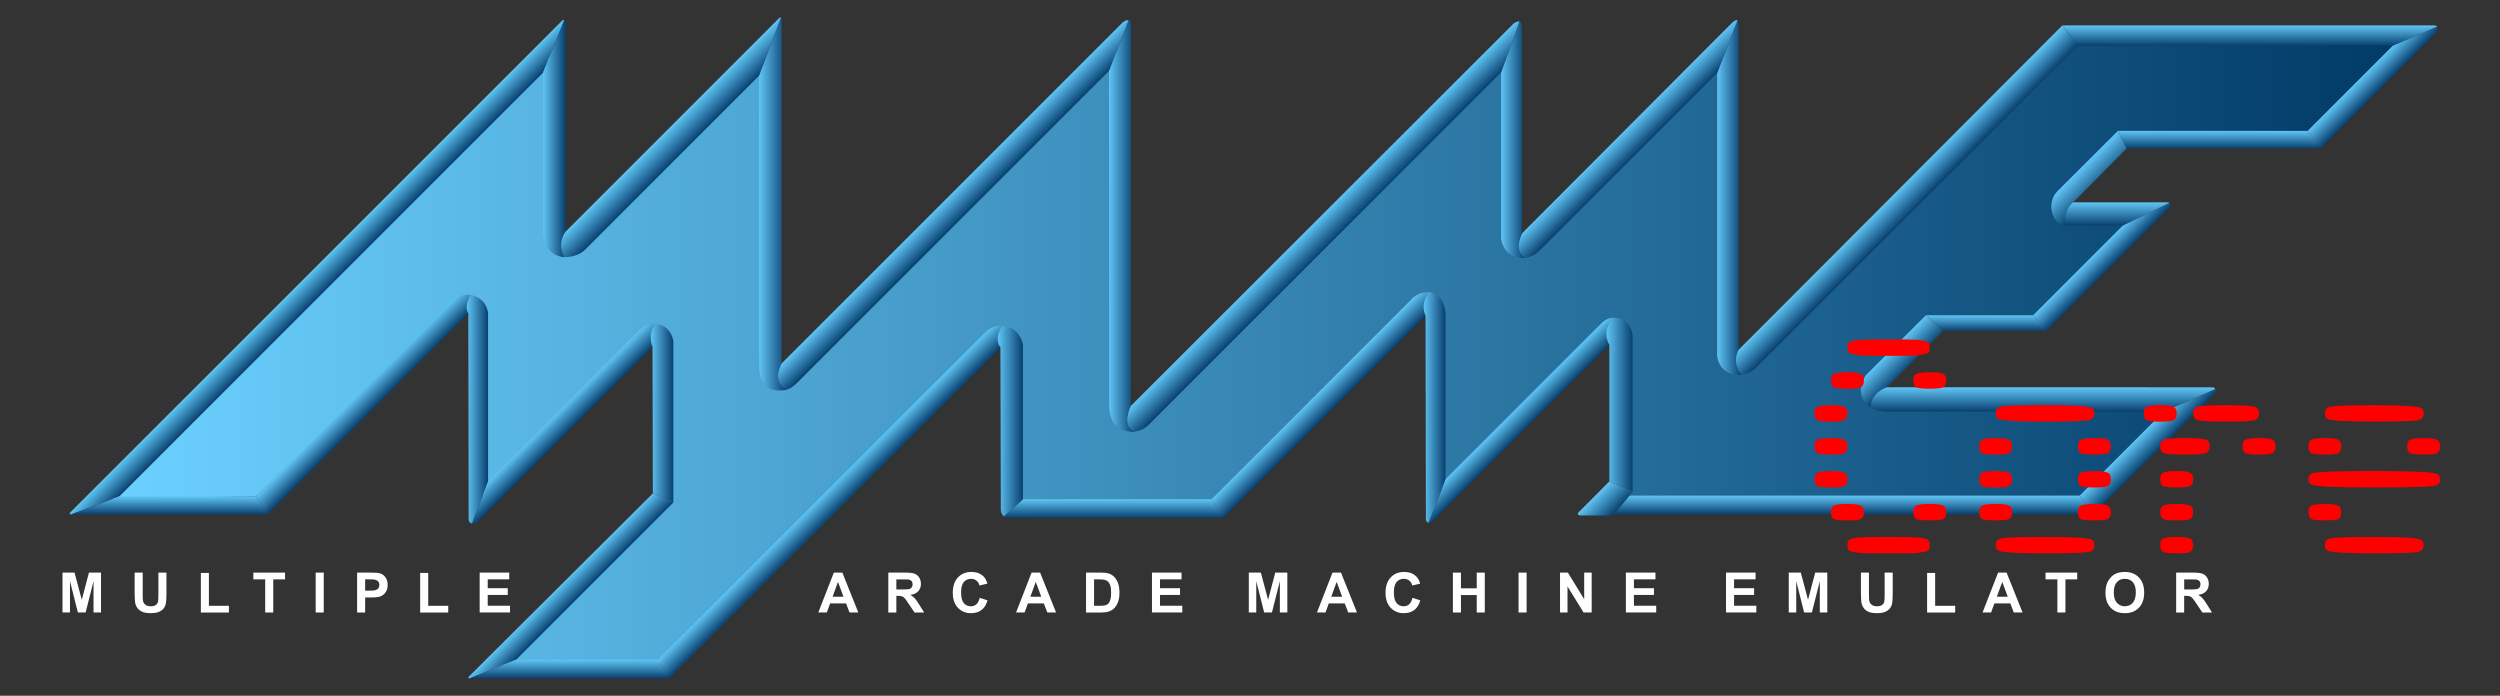 <?xml version="1.0" encoding="UTF-8" standalone="no"?>
<!-- Generator: Adobe Illustrator 16.0.3, SVG Export Plug-In . SVG Version: 6.00 Build 0)  -->

<svg
   xmlns:dc="http://purl.org/dc/elements/1.1/"
   xmlns:cc="http://creativecommons.org/ns#"
   xmlns:rdf="http://www.w3.org/1999/02/22-rdf-syntax-ns#"
   xmlns:svg="http://www.w3.org/2000/svg"
   xmlns="http://www.w3.org/2000/svg"
   xmlns:sodipodi="http://sodipodi.sourceforge.net/DTD/sodipodi-0.dtd"
   xmlns:inkscape="http://www.inkscape.org/namespaces/inkscape"
   version="1.1"
   id="TEXT"
   x="0px"
   y="0px"
   width="566.929px"
   height="157.78px"
   viewBox="0 -0.001 566.929 157.78"
   enable-background="new 0 -0.001 566.929 157.78"
   xml:space="preserve"
   sodipodi:docname="system.svg"
   inkscape:version="0.92.3 (2405546, 2018-03-11)"><rect x="0" y="-0.001" width="566.929" height="157.78" fill="#333333" stroke="none"/><defs
   id="defs337" /><sodipodi:namedview
   pagecolor="#ffffff"
   bordercolor="#666666"
   borderopacity="1"
   objecttolerance="10"
   gridtolerance="10"
   guidetolerance="10"
   inkscape:pageopacity="0"
   inkscape:pageshadow="2"
   inkscape:window-width="1920"
   inkscape:window-height="1015"
   id="namedview335"
   showgrid="false"
   inkscape:zoom="1.8110187"
   inkscape:cx="212.48231"
   inkscape:cy="45.274436"
   inkscape:window-x="0"
   inkscape:window-y="0"
   inkscape:window-maximized="1"
   inkscape:current-layer="TEXT" />
<linearGradient
   id="SVGID_1_"
   gradientUnits="userSpaceOnUse"
   x1="558.128"
   y1="955.598"
   x2="11.77"
   y2="955.598"
   gradientTransform="translate(-0.18,-875.41)">
	<stop
   offset="0"
   style="stop-color:#013A67"
   id="stop2" />
	<stop
   offset="1"
   style="stop-color:#6CD1FF"
   id="stop4" />
</linearGradient>
<polygon
   points="536.777,27.946 557.949,5.927 479.951,5.642 406.662,79.217 396.4,79.784 396.686,9.001 355.481,51.055 345.625,52.224 345.625,9.374 261.264,92.842 250.775,93.958 251.667,8.077 177.937,82.94 168.255,82.987 167.12,11.089 127.342,51.15 116.278,51.717 116.697,8.939 11.591,114.895 46.209,114.328 91.598,70.276 100.303,70.276 99.883,114.54 136.035,77.543 144.679,77.543 144.679,115.23 104.892,154.73 143.019,154.165 218.036,78.299 228.14,78.299 228.14,115.57 274.897,115.854 320.115,70.353 328.843,69.786 328.708,112.799 364.839,76.667 373.375,76.667 373.941,113.102 373.203,114.998 482.378,114.998 503.279,93.815 435.398,92.661 434.781,82.809 445.357,71.67 470.968,71.667 493.216,49.133 479.769,48.565 479.769,39.082 491.191,27.662 "
   id="polygon7"
   style="fill:url(#SVGID_1_)"
   transform="matrix(0.95,0,0,0.95,14.173,3.944)" />
<linearGradient
   id="SVGID_2_"
   gradientUnits="userSpaceOnUse"
   x1="64.71"
   y1="938.789"
   x2="60.765"
   y2="934.845"
   gradientTransform="matrix(0.95,0,0,0.95,14.003,-827.695)">
	<stop
   offset="0"
   style="stop-color:#08406F"
   id="stop9" />
	<stop
   offset="1"
   style="stop-color:#60C5F5"
   id="stop11" />
</linearGradient>
<path
   d="m 123.131,16.497 -96.059,96.059 -10.897,4.097 c 0,0 -0.574,0.037 -0.257,-0.423 0,0 111.397,-111.427 111.598,-111.597 0.201,-0.172 0.444,-0.027 0.444,-0.027 z"
   id="path14"
   style="fill:url(#SVGID_2_);stroke-width:0.95"
   inkscape:connector-curvature="0" />
<linearGradient
   id="SVGID_3_"
   gradientUnits="userSpaceOnUse"
   x1="123.295"
   y1="1013.91"
   x2="119.67"
   y2="1010.285"
   gradientTransform="matrix(0.95,0,0,0.95,14.003,-827.695)">
	<stop
   offset="0"
   style="stop-color:#08406F"
   id="stop16" />
	<stop
   offset="1"
   style="stop-color:#60C5F5"
   id="stop18" />
</linearGradient>
<path
   d="m 152.697,113.952 -35.642,35.645 -10.512,4.234 c 0,0 -0.547,0.062 -0.224,-0.387 l 41.733,-41.562 z"
   id="path21"
   style="fill:url(#SVGID_3_);stroke-width:0.95"
   inkscape:connector-curvature="0" />
<linearGradient
   id="SVGID_4_"
   gradientUnits="userSpaceOnUse"
   x1="25.724"
   y1="994.051"
   x2="25.724"
   y2="989.738"
   gradientTransform="translate(-0.18,-875.41)">
	<stop
   offset="0"
   style="stop-color:#08406F"
   id="stop23" />
	<stop
   offset="1"
   style="stop-color:#60C5F5"
   id="stop25" />
</linearGradient>
<polygon
   points="2.106,118.641 13.603,114.328 46.209,114.328 48.982,118.641 "
   id="polygon28"
   style="fill:url(#SVGID_4_)"
   transform="matrix(0.95,0,0,0.95,14.173,3.944)" />
<linearGradient
   id="SVGID_5_"
   gradientUnits="userSpaceOnUse"
   x1="121.186"
   y1="1033.182"
   x2="121.186"
   y2="1028.725"
   gradientTransform="translate(-0.18,-875.41)">
	<stop
   offset="0"
   style="stop-color:#08406F"
   id="stop30" />
	<stop
   offset="1"
   style="stop-color:#60C5F5"
   id="stop32" />
</linearGradient>
<polygon
   points="97.23,157.771 108.296,153.314 142.168,153.314 144.781,157.771 "
   id="polygon35"
   style="fill:url(#SVGID_5_)"
   transform="matrix(0.95,0,0,0.95,14.173,3.944)" />
<linearGradient
   id="SVGID_6_"
   gradientUnits="userSpaceOnUse"
   x1="427.694"
   y1="994.023"
   x2="427.694"
   y2="989.557"
   gradientTransform="translate(-0.18,-875.41)">
	<stop
   offset="0"
   style="stop-color:#08406F"
   id="stop37" />
	<stop
   offset="1"
   style="stop-color:#60C5F5"
   id="stop39" />
</linearGradient>
<polygon
   points="370.242,118.584 374.052,114.148 481.529,114.146 484.787,118.613 "
   id="polygon42"
   style="fill:url(#SVGID_6_)"
   transform="matrix(0.95,0,0,0.95,14.173,3.944)" />
<linearGradient
   id="SVGID_7_"
   gradientUnits="userSpaceOnUse"
   x1="251.065"
   y1="994.894"
   x2="251.065"
   y2="990.416"
   gradientTransform="matrix(0.95,0,0,0.95,14.003,-827.695)">
	<stop
   offset="0"
   style="stop-color:#08406F"
   id="stop44" />
	<stop
   offset="1"
   style="stop-color:#60C5F5"
   id="stop46" />
</linearGradient>
<path
   d="m 277.374,117.454 -48.951,-0.028 c -0.316,0.005 -0.769,-0.318 -0.769,-0.318 l 4.333,-3.909 h 42.801 z"
   id="path49"
   style="fill:url(#SVGID_7_);stroke-width:0.95"
   inkscape:connector-curvature="0" />
<linearGradient
   id="SVGID_8_"
   gradientUnits="userSpaceOnUse"
   x1="522.281"
   y1="882.188"
   x2="522.281"
   y2="877.324"
   gradientTransform="matrix(0.95,0,0,0.95,14.003,-827.695)">
	<stop
   offset="0"
   style="stop-color:#08406F"
   id="stop51" />
	<stop
   offset="1"
   style="stop-color:#60C5F5"
   id="stop53" />
</linearGradient>
<path
   d="m 467.686,5.762 h 84.219 c 0.746,0 0.746,0.297 0.746,0.297 l -10.043,4.323 h -71.406 z"
   id="path56"
   style="fill:url(#SVGID_8_);stroke-width:0.95"
   inkscape:connector-curvature="0" />
<linearGradient
   id="SVGID_9_"
   gradientUnits="userSpaceOnUse"
   x1="515.013"
   y1="906.715"
   x2="515.013"
   y2="902.505"
   gradientTransform="translate(-0.18,-875.41)">
	<stop
   offset="0"
   style="stop-color:#08406F"
   id="stop58" />
	<stop
   offset="1"
   style="stop-color:#60C5F5"
   id="stop60" />
</linearGradient>
<polygon
   points="492.697,31.304 490.625,27.094 535.927,27.094 539.042,31.304 "
   id="polygon63"
   style="fill:url(#SVGID_9_)"
   transform="matrix(0.95,0,0,0.95,14.173,3.944)" />
<linearGradient
   id="SVGID_10_"
   gradientUnits="userSpaceOnUse"
   x1="459.37"
   y1="950.231"
   x2="459.37"
   y2="946.512"
   gradientTransform="translate(-0.18,-875.41)">
	<stop
   offset="0"
   style="stop-color:#08406F"
   id="stop65" />
	<stop
   offset="1"
   style="stop-color:#60C5F5"
   id="stop67" />
</linearGradient>
<polygon
   points="448.91,74.82 444.791,71.102 470.402,71.1 473.589,74.82 "
   id="polygon70"
   style="fill:url(#SVGID_10_)"
   transform="matrix(0.95,0,0,0.95,14.173,3.944)" />
<linearGradient
   id="SVGID_11_"
   gradientUnits="userSpaceOnUse"
   x1="490.161"
   y1="925.111"
   x2="490.161"
   y2="919.557"
   gradientTransform="matrix(0.95,0,0,0.95,14.003,-827.695)">
	<stop
   offset="0"
   style="stop-color:#08406F"
   id="stop72" />
	<stop
   offset="1"
   style="stop-color:#60C5F5"
   id="stop74" />
</linearGradient>
<path
   d="m 481.383,51.159 h -12.901 l -1.133,-5.271 h 24.194 c 0.329,-0.041 0.419,0.139 0.419,0.139 z"
   id="path77"
   style="fill:url(#SVGID_11_);stroke-width:0.95"
   inkscape:connector-curvature="0" />
<linearGradient
   id="SVGID_12_"
   gradientUnits="userSpaceOnUse"
   x1="74.389"
   y1="968.825"
   x2="70.846"
   y2="965.282"
   gradientTransform="matrix(0.95,0,0,0.95,14.003,-827.695)">
	<stop
   offset="0"
   style="stop-color:#08406F"
   id="stop79" />
	<stop
   offset="1"
   style="stop-color:#60C5F5"
   id="stop81" />
</linearGradient>
<path
   d="m 106.202,71.047 -45.496,45.609 -2.634,-4.097 44.271,-44.047 c 1.9,-2.197 4.441,-1.644 4.441,-1.644 z"
   id="path84"
   style="fill:url(#SVGID_12_);stroke-width:0.95"
   inkscape:connector-curvature="0" />
<linearGradient
   id="SVGID_13_"
   gradientUnits="userSpaceOnUse"
   x1="120.255"
   y1="904.369"
   x2="114.889"
   y2="904.369"
   gradientTransform="matrix(0.95,0,0,0.95,14.003,-827.695)">
	<stop
   offset="0"
   style="stop-color:#08406F"
   id="stop86" />
	<stop
   offset="1"
   style="stop-color:#60C5F5"
   id="stop88" />
</linearGradient>
<path
   d="m 123.148,53.03 v -36.552 l 4.81,-11.874 c 0,0 0.288,0.071 0.288,0.542 0,0.468 0,50.965 0,50.965 l -0.299,2.195 c 0,9.5e-4 -4.271,0.024 -4.798,-5.276 z"
   id="path91"
   style="fill:url(#SVGID_13_);stroke-width:0.95"
   inkscape:connector-curvature="0" />
<linearGradient
   id="SVGID_14_"
   gradientUnits="userSpaceOnUse"
   x1="173.081"
   y1="919.961"
   x2="166.421"
   y2="919.961"
   gradientTransform="matrix(0.95,0,0,0.95,14.003,-827.695)">
	<stop
   offset="0"
   style="stop-color:#08406F"
   id="stop93" />
	<stop
   offset="1"
   style="stop-color:#60C5F5"
   id="stop95" />
</linearGradient>
<path
   d="m 178.43,88.345 c 0,0 -6.212,1.853 -6.29,-5.344 -0.076,-6.947 -0.012,-65.826 -0.012,-65.826 l 4.953,-13.201 c 0,0 0.173,-0.026 0.173,0.689 l -0.016,77.703 z"
   id="path98"
   style="fill:url(#SVGID_14_);stroke-width:0.95"
   inkscape:connector-curvature="0" />
<linearGradient
   id="SVGID_15_"
   gradientUnits="userSpaceOnUse"
   x1="255.988"
   y1="925.216"
   x2="249.995"
   y2="925.216"
   gradientTransform="matrix(0.95,0,0,0.95,14.003,-827.695)">
	<stop
   offset="0"
   style="stop-color:#08406F"
   id="stop100" />
	<stop
   offset="1"
   style="stop-color:#60C5F5"
   id="stop102" />
</linearGradient>
<path
   d="m 257.192,97.909 c 0,0 -5.595,0.548 -5.662,-5.784 l -0.031,-76.06 4.418,-11.467 c 0,0 0.554,0.145 0.554,0.862 l -0.015,86.583 z"
   id="path105"
   style="fill:url(#SVGID_15_);stroke-width:0.95"
   inkscape:connector-curvature="0" />
<linearGradient
   id="SVGID_16_"
   gradientUnits="userSpaceOnUse"
   x1="349.277"
   y1="904.625"
   x2="343.576"
   y2="904.625"
   gradientTransform="matrix(0.95,0,0,0.95,14.003,-827.695)">
	<stop
   offset="0"
   style="stop-color:#08406F"
   id="stop107" />
	<stop
   offset="1"
   style="stop-color:#60C5F5"
   id="stop109" />
</linearGradient>
<path
   d="m 345.815,58.498 c 0,0 -4.625,0.429 -5.416,-4.335 v -37.737 l 4.173,-11.54 c 0,0 0.535,0.127 0.535,0.842 V 52.912 Z"
   id="path112"
   style="fill:url(#SVGID_16_);stroke-width:0.95"
   inkscape:connector-curvature="0" />
<linearGradient
   id="SVGID_17_"
   gradientUnits="userSpaceOnUse"
   x1="400.96"
   y1="918.446"
   x2="395.164"
   y2="918.446"
   gradientTransform="matrix(0.95,0,0,0.95,14.003,-827.695)">
	<stop
   offset="0"
   style="stop-color:#08406F"
   id="stop114" />
	<stop
   offset="1"
   style="stop-color:#60C5F5"
   id="stop116" />
</linearGradient>
<path
   d="m 394.915,85.011 c 0,0 -4.691,0.611 -5.507,-4.154 v -64.321 l 4.607,-11.917 c 0,0 0.255,0.21 0.255,1.623 V 79.606 Z"
   id="path119"
   style="fill:url(#SVGID_17_);stroke-width:0.95"
   inkscape:connector-curvature="0" />
<linearGradient
   id="SVGID_18_"
   gradientUnits="userSpaceOnUse"
   x1="101.765"
   y1="968.938"
   x2="96.654"
   y2="968.938"
   gradientTransform="matrix(0.95,0,0,0.95,14.003,-827.695)">
	<stop
   offset="0"
   style="stop-color:#08406F"
   id="stop121" />
	<stop
   offset="1"
   style="stop-color:#60C5F5"
   id="stop123" />
</linearGradient>
<path
   d="m 107.044,118.723 c 0,0 -0.791,-0.066 -0.769,-1.092 -9.5e-4,-0.871 -0.074,-46.584 -0.074,-46.584 0,0 -1.157,-1.498 0.582,-4.18 0.52,0.124 3.32,0.691 3.896,4.043 v 38.352 z"
   id="path126"
   style="fill:url(#SVGID_18_);stroke-width:0.95"
   inkscape:connector-curvature="0" />
<linearGradient
   id="SVGID_19_"
   gradientUnits="userSpaceOnUse"
   x1="121.249"
   y1="973.838"
   x2="117.696"
   y2="970.286"
   gradientTransform="matrix(0.95,0,0,0.95,14.003,-827.695)">
	<stop
   offset="0"
   style="stop-color:#08406F"
   id="stop128" />
	<stop
   offset="1"
   style="stop-color:#60C5F5"
   id="stop130" />
</linearGradient>
<path
   d="m 147.974,78.613 c 0,0 -39.415,39.471 -39.789,39.841 -0.329,0.36 -1.142,0.268 -1.142,0.268 l 3.636,-9.465 34.256,-34.284 c 0,0 1.273,-1.641 3.639,-1.555 z"
   id="path133"
   style="fill:url(#SVGID_19_);stroke-width:0.95"
   inkscape:connector-curvature="0" />
<linearGradient
   id="SVGID_20_"
   gradientUnits="userSpaceOnUse"
   x1="553.436"
   y1="892.5"
   x2="549.767"
   y2="888.831"
   gradientTransform="matrix(0.95,0,0,0.95,14.003,-827.695)">
	<stop
   offset="0"
   style="stop-color:#08406F"
   id="stop135" />
	<stop
   offset="1"
   style="stop-color:#60C5F5"
   id="stop137" />
</linearGradient>
<path
   d="m 552.452,7.401 -26.188,26.282 -2.959,-4 19.296,-19.308 10.053,-4.315 c 0,9.5e-4 0.332,0.805 -0.202,1.341 z"
   id="path140"
   style="fill:url(#SVGID_20_);stroke-width:0.95"
   inkscape:connector-curvature="0" />
<linearGradient
   id="SVGID_21_"
   gradientUnits="userSpaceOnUse"
   x1="145.994"
   y1="969.879"
   x2="140.596"
   y2="969.879"
   gradientTransform="matrix(0.95,0,0,0.95,14.003,-827.695)">
	<stop
   offset="0"
   style="stop-color:#08406F"
   id="stop142" />
	<stop
   offset="1"
   style="stop-color:#60C5F5"
   id="stop144" />
</linearGradient>
<path
   d="m 148.051,111.88 -0.075,-33.274 c 0,0 -1.236,-2.501 0.599,-5.183 0.563,-0.007 3.515,0.4 4.122,3.939 l -9.5e-4,36.594 z"
   id="path147"
   style="fill:url(#SVGID_21_);stroke-width:0.95"
   inkscape:connector-curvature="0" />
<linearGradient
   id="SVGID_22_"
   gradientUnits="userSpaceOnUse"
   x1="148.777"
   y1="907.01"
   x2="144.289"
   y2="902.522"
   gradientTransform="matrix(0.95,0,0,0.95,14.003,-827.695)">
	<stop
   offset="0"
   style="stop-color:#08406F"
   id="stop149" />
	<stop
   offset="1"
   style="stop-color:#60C5F5"
   id="stop151" />
</linearGradient>
<path
   d="m 172.129,17.174 -39.389,39.39 c -1.888,1.887 -4.793,1.744 -4.793,1.744 -1.705,-3.354 0.299,-5.762 0.299,-5.762 0,0 47.978,-47.966 48.324,-48.327 0.314,-0.396 0.514,-0.251 0.514,-0.251 z"
   id="path154"
   style="fill:url(#SVGID_22_);stroke-width:0.95"
   inkscape:connector-curvature="0" />
<linearGradient
   id="SVGID_23_"
   gradientUnits="userSpaceOnUse"
   x1="215.846"
   y1="922.321"
   x2="211.688"
   y2="918.164"
   gradientTransform="matrix(0.95,0,0,0.95,14.003,-827.695)">
	<stop
   offset="0"
   style="stop-color:#08406F"
   id="stop156" />
	<stop
   offset="1"
   style="stop-color:#60C5F5"
   id="stop158" />
</linearGradient>
<path
   d="m 251.497,16.068 -70.657,70.656 c -1.472,1.473 -2.41,1.618 -2.41,1.618 -3.592,-1.784 -1.152,-5.942 -1.152,-5.942 0,0 76.619,-76.603 76.965,-76.964 0.896,-1.038 1.673,-0.839 1.673,-0.839 z"
   id="path161"
   style="fill:url(#SVGID_23_);stroke-width:0.95"
   inkscape:connector-curvature="0" />
<linearGradient
   id="SVGID_24_"
   gradientUnits="userSpaceOnUse"
   x1="304.316"
   y1="927.811"
   x2="299.932"
   y2="923.426"
   gradientTransform="matrix(0.95,0,0,0.95,14.003,-827.695)">
	<stop
   offset="0"
   style="stop-color:#08406F"
   id="stop163" />
	<stop
   offset="1"
   style="stop-color:#60C5F5"
   id="stop165" />
</linearGradient>
<path
   d="m 340.399,16.426 -79.955,79.953 c -1.358,1.36 -3.253,1.528 -3.253,1.528 -2.959,-1.478 -0.737,-5.866 -0.737,-5.866 0,0 86.079,-85.975 86.425,-86.337 0.894,-1.043 1.692,-0.819 1.692,-0.819 z"
   id="path168"
   style="fill:url(#SVGID_24_);stroke-width:0.95"
   inkscape:connector-curvature="0" />
<linearGradient
   id="SVGID_25_"
   gradientUnits="userSpaceOnUse"
   x1="376.971"
   y1="906.861"
   x2="372.763"
   y2="902.653"
   gradientTransform="matrix(0.95,0,0,0.95,14.003,-827.695)">
	<stop
   offset="0"
   style="stop-color:#08406F"
   id="stop170" />
	<stop
   offset="1"
   style="stop-color:#60C5F5"
   id="stop172" />
</linearGradient>
<path
   d="m 389.408,16.536 -40.387,40.388 c -1.358,1.36 -3.205,1.574 -3.205,1.574 -2.785,-1.813 -0.559,-5.684 -0.559,-5.684 0,0 47.105,-47.206 47.45,-47.567 0.995,-0.981 1.308,-0.627 1.308,-0.627 z"
   id="path175"
   style="fill:url(#SVGID_25_);stroke-width:0.95"
   inkscape:connector-curvature="0" />
<linearGradient
   id="SVGID_26_"
   gradientUnits="userSpaceOnUse"
   x1="488.738"
   y1="935.265"
   x2="485.282"
   y2="931.809"
   gradientTransform="matrix(0.95,0,0,0.95,14.003,-827.695)">
	<stop
   offset="0"
   style="stop-color:#08406F"
   id="stop177" />
	<stop
   offset="1"
   style="stop-color:#60C5F5"
   id="stop179" />
</linearGradient>
<path
   d="m 491.983,47.125 -27.901,27.899 -3.029,-3.536 20.329,-20.328 10.578,-5.131 c 0,0 0.393,0.279 0.022,1.096 z"
   id="path182"
   style="fill:url(#SVGID_26_);stroke-width:0.95"
   inkscape:connector-curvature="0" />
<linearGradient
   id="SVGID_27_"
   gradientUnits="userSpaceOnUse"
   x1="499.808"
   y1="979.377"
   x2="495.849"
   y2="975.418"
   gradientTransform="matrix(0.95,0,0,0.95,14.003,-827.695)">
	<stop
   offset="0"
   style="stop-color:#08406F"
   id="stop184" />
	<stop
   offset="1"
   style="stop-color:#60C5F5"
   id="stop186" />
</linearGradient>
<path
   d="m 502.126,89.406 -27.406,27.218 -3.095,-4.242 19.047,-19.047 11.675,-5.111 c 9.5e-4,0.003 0.377,0.413 -0.22,1.181 z"
   id="path189"
   style="fill:url(#SVGID_27_);stroke-width:0.95"
   inkscape:connector-curvature="0" />
<linearGradient
   id="SVGID_28_"
   gradientUnits="userSpaceOnUse"
   x1="441.837"
   y1="921.613"
   x2="437.555"
   y2="917.331"
   gradientTransform="matrix(0.95,0,0,0.95,14.003,-827.695)">
	<stop
   offset="0"
   style="stop-color:#08406F"
   id="stop191" />
	<stop
   offset="1"
   style="stop-color:#60C5F5"
   id="stop193" />
</linearGradient>
<path
   d="m 471.202,10.383 -73.066,73.067 c -1.359,1.36 -3.225,1.562 -3.225,1.562 -2.327,-2.937 -0.652,-5.68 -0.652,-5.68 L 467.683,5.764 Z"
   id="path196"
   style="fill:url(#SVGID_28_);stroke-width:0.95"
   inkscape:connector-curvature="0" />
<linearGradient
   id="SVGID_29_"
   gradientUnits="userSpaceOnUse"
   x1="486.859"
   y1="916.649"
   x2="481.745"
   y2="911.535"
   gradientTransform="matrix(0.95,0,0,0.95,14.003,-827.695)">
	<stop
   offset="0"
   style="stop-color:#08406F"
   id="stop198" />
	<stop
   offset="1"
   style="stop-color:#60C5F5"
   id="stop200" />
</linearGradient>
<path
   d="m 482.235,33.683 -12.042,12.147 c -2.632,2.168 -1.711,5.328 -1.711,5.328 -2.138,-0.2 -2.969,-1.962 -3.241,-3.51 -0.271,-1.548 0.288,-3.251 1.281,-4.244 l 13.746,-13.718 z"
   id="path203"
   style="fill:url(#SVGID_29_);stroke-width:0.95"
   inkscape:connector-curvature="0" />
<linearGradient
   id="SVGID_30_"
   gradientUnits="userSpaceOnUse"
   x1="185.977"
   y1="992.33"
   x2="182.335"
   y2="988.688"
   gradientTransform="matrix(0.95,0,0,0.95,14.003,-827.695)">
	<stop
   offset="0"
   style="stop-color:#08406F"
   id="stop205" />
	<stop
   offset="1"
   style="stop-color:#60C5F5"
   id="stop207" />
</linearGradient>
<path
   d="m 149.235,149.595 74.017,-74.046 c 0,0 1.365,-1.779 4.054,-1.682 l -0.433,4.962 c 0,0 -74.733,74.581 -75.157,75.001 z"
   id="path210"
   style="fill:url(#SVGID_30_);stroke-width:0.95"
   inkscape:connector-curvature="0" />
<linearGradient
   id="SVGID_31_"
   gradientUnits="userSpaceOnUse"
   x1="303.028"
   y1="969.14"
   x2="299.387"
   y2="965.499"
   gradientTransform="matrix(0.95,0,0,0.95,14.003,-827.695)">
	<stop
   offset="0"
   style="stop-color:#08406F"
   id="stop212" />
	<stop
   offset="1"
   style="stop-color:#60C5F5"
   id="stop214" />
</linearGradient>
<path
   d="m 274.787,113.198 45.261,-45.276 c 0,0 1.365,-1.777 4.054,-1.682 l -0.814,5.34 -45.909,45.876 z"
   id="path217"
   style="fill:url(#SVGID_31_);stroke-width:0.95"
   inkscape:connector-curvature="0" />
<linearGradient
   id="SVGID_32_"
   gradientUnits="userSpaceOnUse"
   x1="349.889"
   y1="973.085"
   x2="346.38"
   y2="969.576"
   gradientTransform="matrix(0.95,0,0,0.95,14.003,-827.695)">
	<stop
   offset="0"
   style="stop-color:#08406F"
   id="stop219" />
	<stop
   offset="1"
   style="stop-color:#60C5F5"
   id="stop221" />
</linearGradient>
<path
   d="m 327.792,108.682 34.94,-34.95 c 0.8,-0.801 1.69,-1.682 3.226,-1.682 l -0.102,5.226 -40.927,40.891 c -0.541,0.535 -0.968,0.379 -0.968,0.379 z"
   id="path224"
   style="fill:url(#SVGID_32_);stroke-width:0.95"
   inkscape:connector-curvature="0" />
<linearGradient
   id="SVGID_33_"
   gradientUnits="userSpaceOnUse"
   x1="370.804"
   y1="993.64"
   x2="366.381"
   y2="989.217"
   gradientTransform="matrix(0.95,0,0,0.95,14.003,-827.695)">
	<stop
   offset="0"
   style="stop-color:#08406F"
   id="stop226" />
	<stop
   offset="1"
   style="stop-color:#60C5F5"
   id="stop228" />
</linearGradient>
<path
   d="m 358.058,116.099 6.888,-6.917 5.279,2.21 -0.697,0.995 -3.622,4.215 -0.258,0.285 h -7.334 c -0.323,0.013 -0.495,-0.257 -0.495,-0.257 0,0 -0.147,-0.14 0.24,-0.53 z"
   id="path231"
   style="fill:url(#SVGID_33_);stroke-width:0.95"
   inkscape:connector-curvature="0" />
<linearGradient
   id="SVGID_34_"
   gradientUnits="userSpaceOnUse"
   x1="229.457"
   y1="971.769"
   x2="223.419"
   y2="971.769"
   gradientTransform="matrix(0.95,0,0,0.95,14.003,-827.695)">
	<stop
   offset="0"
   style="stop-color:#08406F"
   id="stop233" />
	<stop
   offset="1"
   style="stop-color:#60C5F5"
   id="stop235" />
</linearGradient>
<path
   d="m 226.957,115.416 -0.086,-36.589 c 0,0 -1.651,-1.915 0.434,-4.962 0.639,-0.009 3.992,0.454 4.682,4.472 l -9.5e-4,34.859 -4.333,3.909 c 0,0.003 -0.694,-0.451 -0.696,-1.689 z"
   id="path238"
   style="fill:url(#SVGID_34_);stroke-width:0.95"
   inkscape:connector-curvature="0" />
<linearGradient
   id="SVGID_35_"
   gradientUnits="userSpaceOnUse"
   x1="330.304"
   y1="968.519"
   x2="325.092"
   y2="968.519"
   gradientTransform="matrix(0.95,0,0,0.95,14.003,-827.695)">
	<stop
   offset="0"
   style="stop-color:#08406F"
   id="stop240" />
	<stop
   offset="1"
   style="stop-color:#60C5F5"
   id="stop242" />
</linearGradient>
<path
   d="m 323.35,117.892 -0.076,-46.313 c 0,0 -1.398,-2.547 0.827,-5.34 0.566,-0.009 3.081,0.448 3.691,4.467 v 37.976 l -3.827,9.87 c -0.004,-0.002 -0.575,-0.136 -0.616,-0.661 z"
   id="path245"
   style="fill:url(#SVGID_35_);stroke-width:0.95"
   inkscape:connector-curvature="0" />
<linearGradient
   id="SVGID_36_"
   gradientUnits="userSpaceOnUse"
   x1="374.97"
   y1="967.807"
   x2="368.725"
   y2="967.807"
   gradientTransform="matrix(0.95,0,0,0.95,14.003,-827.695)">
	<stop
   offset="0"
   style="stop-color:#08406F"
   id="stop247" />
	<stop
   offset="1"
   style="stop-color:#60C5F5"
   id="stop249" />
</linearGradient>
<path
   d="M 364.946,109.181 V 78.183 c 0,0 -2.007,-3.21 1.011,-6.133 0.658,-0.008 3.925,0.228 4.267,4.107 v 35.234 z"
   id="path252"
   style="fill:url(#SVGID_36_);stroke-width:0.95"
   inkscape:connector-curvature="0" />
<linearGradient
   id="SVGID_37_"
   gradientUnits="userSpaceOnUse"
   x1="440.637"
   y1="959.675"
   x2="436.219"
   y2="955.257"
   gradientTransform="matrix(0.95,0,0,0.95,14.003,-827.695)">
	<stop
   offset="0"
   style="stop-color:#08406F"
   id="stop254" />
	<stop
   offset="1"
   style="stop-color:#60C5F5"
   id="stop256" />
</linearGradient>
<path
   d="m 440.638,75.023 -12.778,12.805 -3.652,4.569 c -3.701,-2.335 -1.855,-6.53 -0.866,-7.529 l 13.384,-13.375 z"
   id="path259"
   style="fill:url(#SVGID_37_);stroke-width:0.95"
   inkscape:connector-curvature="0" />
<linearGradient
   id="SVGID_38_"
   gradientUnits="userSpaceOnUse"
   x1="472.92"
   y1="969.51"
   x2="472.92"
   y2="963.708"
   gradientTransform="matrix(0.95,0,0,0.95,14.003,-827.695)">
	<stop
   offset="0"
   style="stop-color:#08406F"
   id="stop261" />
	<stop
   offset="1"
   style="stop-color:#60C5F5"
   id="stop263" />
</linearGradient>
<path
   d="m 490.674,93.338 h -63.071 c -2.377,-0.186 -3.395,-0.942 -3.395,-0.942 -0.011,-3.392 3.652,-4.569 3.652,-4.569 l 73.859,9.5e-4 c 0.516,-9.5e-4 0.629,0.401 0.629,0.401 z"
   id="path266"
   style="fill:url(#SVGID_38_);stroke-width:0.95"
   inkscape:connector-curvature="0" />
<g
   id="g284"
   style="fill:#ffffff"
   transform="matrix(0.95,0,0,0.95,14.173,3.944)">
	<path
   d="m 0,142.055 v -9.521 h 2.876 l 1.728,6.494 1.708,-6.494 h 2.883 v 9.521 H 7.41 v -7.496 l -1.89,7.496 H 3.669 l -1.883,-7.496 v 7.496 z"
   id="path268"
   inkscape:connector-curvature="0"
   style="fill:#ffffff" />
	<path
   d="m 17.224,132.532 h 1.922 v 5.155 c 0,0.816 0.024,1.35 0.071,1.592 0.083,0.391 0.278,0.701 0.588,0.938 0.31,0.237 0.732,0.354 1.27,0.354 0.545,0 0.957,-0.11 1.234,-0.334 0.277,-0.223 0.443,-0.496 0.5,-0.821 0.056,-0.324 0.084,-0.863 0.084,-1.616 v -5.268 h 1.922 v 5.001 c 0,1.144 -0.052,1.95 -0.155,2.423 -0.104,0.472 -0.296,0.87 -0.575,1.193 -0.279,0.324 -0.652,0.582 -1.12,0.773 -0.468,0.192 -1.078,0.289 -1.832,0.289 -0.909,0 -1.599,-0.104 -2.068,-0.313 -0.47,-0.211 -0.841,-0.482 -1.114,-0.818 -0.273,-0.335 -0.452,-0.688 -0.539,-1.057 -0.125,-0.545 -0.188,-1.353 -0.188,-2.416 z"
   id="path270"
   inkscape:connector-curvature="0"
   style="fill:#ffffff" />
	<path
   d="m 33.025,142.055 v -9.443 h 1.922 v 7.84 h 4.78 v 1.604 h -6.702 z"
   id="path272"
   inkscape:connector-curvature="0"
   style="fill:#ffffff" />
	<path
   d="m 48.385,142.055 v -7.91 H 45.56 v -1.61 h 7.566 v 1.61 h -2.819 v 7.91 z"
   id="path274"
   inkscape:connector-curvature="0"
   style="fill:#ffffff" />
	<path
   d="m 60.438,142.055 v -9.521 h 1.922 v 9.521 z"
   id="path276"
   inkscape:connector-curvature="0"
   style="fill:#ffffff" />
	<path
   d="m 70.324,142.055 v -9.521 h 3.085 c 1.169,0 1.931,0.048 2.286,0.144 0.545,0.146 1.002,0.453 1.37,0.935 0.368,0.479 0.552,1.098 0.552,1.854 0,0.584 -0.106,1.075 -0.318,1.477 -0.212,0.396 -0.482,0.711 -0.809,0.938 -0.327,0.229 -0.659,0.378 -0.997,0.452 -0.459,0.09 -1.124,0.136 -1.994,0.136 h -1.253 v 3.594 z m 1.922,-7.91 v 2.701 h 1.052 c 0.757,0 1.264,-0.053 1.52,-0.15 0.256,-0.098 0.456,-0.254 0.601,-0.467 0.145,-0.213 0.217,-0.459 0.217,-0.74 0,-0.346 -0.102,-0.633 -0.305,-0.856 -0.204,-0.225 -0.461,-0.362 -0.773,-0.422 -0.229,-0.043 -0.691,-0.063 -1.383,-0.063 z"
   id="path278"
   inkscape:connector-curvature="0"
   style="fill:#ffffff" />
	<path
   d="m 85.378,142.055 v -9.443 H 87.3 v 7.84 h 4.78 v 1.604 h -6.702 z"
   id="path280"
   inkscape:connector-curvature="0"
   style="fill:#ffffff" />
	<path
   d="m 99.582,142.055 v -9.521 h 7.059 v 1.609 h -5.137 v 2.108 h 4.78 v 1.604 h -4.78 v 2.592 h 5.319 v 1.604 z"
   id="path282"
   inkscape:connector-curvature="0"
   style="fill:#ffffff" />
</g>
<g
   id="g298"
   style="fill:#ffffff"
   transform="matrix(0.95,0,0,0.95,14.173,3.944)">
	<path
   d="m 189.966,142.055 h -2.091 l -0.831,-2.164 h -3.806 l -0.786,2.164 h -2.039 l 3.708,-9.521 h 2.032 z m -3.539,-3.769 -1.313,-3.532 -1.286,3.532 z"
   id="path286"
   inkscape:connector-curvature="0"
   style="fill:#ffffff" />
	<path
   d="m 197.124,142.055 v -9.521 h 4.046 c 1.018,0 1.757,0.086 2.218,0.258 0.461,0.171 0.83,0.477 1.107,0.912 0.277,0.438 0.416,0.938 0.416,1.5 0,0.714 -0.21,1.304 -0.63,1.771 -0.419,0.465 -1.047,0.758 -1.883,0.879 0.416,0.242 0.758,0.51 1.029,0.799 0.271,0.291 0.635,0.808 1.094,1.548 l 1.162,1.856 h -2.299 l -1.39,-2.072 c -0.493,-0.739 -0.832,-1.207 -1.013,-1.398 -0.181,-0.189 -0.375,-0.322 -0.578,-0.396 -0.203,-0.069 -0.526,-0.104 -0.968,-0.104 h -0.389 v 3.978 h -1.922 z m 1.922,-5.496 h 1.422 c 0.922,0 1.498,-0.037 1.727,-0.115 0.23,-0.077 0.409,-0.213 0.539,-0.402 0.13,-0.188 0.195,-0.43 0.195,-0.714 0,-0.32 -0.085,-0.579 -0.256,-0.776 -0.171,-0.193 -0.412,-0.318 -0.724,-0.371 -0.156,-0.021 -0.623,-0.031 -1.403,-0.031 h -1.5 z"
   id="path288"
   inkscape:connector-curvature="0"
   style="fill:#ffffff" />
	<path
   d="m 218.945,138.552 1.864,0.593 c -0.286,1.041 -0.761,1.813 -1.425,2.313 -0.664,0.504 -1.508,0.757 -2.53,0.757 -1.264,0 -2.303,-0.433 -3.117,-1.296 -0.814,-0.86 -1.221,-2.044 -1.221,-3.542 0,-1.585 0.409,-2.813 1.228,-3.689 0.818,-0.877 1.894,-1.313 3.228,-1.313 1.165,0 2.11,0.344 2.838,1.03 0.433,0.406 0.757,0.992 0.974,1.755 l -1.903,0.452 c -0.113,-0.491 -0.347,-0.881 -0.705,-1.168 -0.358,-0.284 -0.791,-0.428 -1.302,-0.428 -0.706,0 -1.278,0.252 -1.718,0.76 -0.44,0.507 -0.66,1.326 -0.66,2.461 0,1.203 0.217,2.062 0.65,2.572 0.433,0.51 0.996,0.767 1.688,0.767 0.511,0 0.95,-0.162 1.318,-0.486 0.369,-0.33 0.633,-0.84 0.793,-1.538 z"
   id="path290"
   inkscape:connector-curvature="0"
   style="fill:#ffffff" />
	<path
   d="m 237.175,142.055 h -2.091 l -0.832,-2.164 h -3.806 l -0.786,2.164 h -2.039 l 3.708,-9.521 h 2.033 z m -3.539,-3.769 -1.313,-3.532 -1.286,3.532 z"
   id="path292"
   inkscape:connector-curvature="0"
   style="fill:#ffffff" />
	<path
   d="m 244.32,132.532 h 3.514 c 0.792,0 1.396,0.062 1.812,0.183 0.559,0.165 1.037,0.457 1.435,0.877 0.398,0.419 0.702,0.936 0.91,1.542 0.208,0.608 0.312,1.358 0.312,2.251 0,0.782 -0.098,1.458 -0.292,2.025 -0.238,0.691 -0.578,1.254 -1.02,1.682 -0.333,0.325 -0.784,0.578 -1.351,0.762 -0.424,0.136 -0.991,0.203 -1.701,0.203 h -3.617 v -9.521 z m 1.922,1.613 v 6.307 h 1.435 c 0.537,0 0.924,-0.03 1.163,-0.092 0.312,-0.077 0.57,-0.211 0.776,-0.396 0.206,-0.188 0.374,-0.49 0.503,-0.92 0.13,-0.426 0.195,-1.007 0.195,-1.743 0,-0.733 -0.065,-1.301 -0.195,-1.692 -0.13,-0.396 -0.312,-0.701 -0.545,-0.924 -0.234,-0.223 -0.53,-0.369 -0.89,-0.447 -0.269,-0.063 -0.795,-0.09 -1.578,-0.09 z"
   id="path294"
   inkscape:connector-curvature="0"
   style="fill:#ffffff" />
	<path
   d="m 260.063,142.055 v -9.521 h 7.059 v 1.609 h -5.137 v 2.108 h 4.78 v 1.604 h -4.78 v 2.592 h 5.319 v 1.604 z"
   id="path296"
   inkscape:connector-curvature="0"
   style="fill:#ffffff" />
</g>
<g
   id="g314"
   style="fill:#ffffff"
   transform="matrix(0.95,0,0,0.95,14.173,3.944)">
	<path
   d="m 283.18,142.055 v -9.521 h 2.877 l 1.729,6.494 1.707,-6.494 h 2.883 v 9.521 h -1.785 v -7.496 l -1.891,7.496 h -1.854 l -1.887,-7.496 v 7.496 z"
   id="path300"
   inkscape:connector-curvature="0"
   style="fill:#ffffff" />
	<path
   d="m 309.001,142.055 h -2.09 l -0.832,-2.164 h -3.809 l -0.782,2.164 h -2.04 l 3.709,-9.521 h 2.029 z m -3.539,-3.769 -1.313,-3.532 -1.286,3.532 z"
   id="path302"
   inkscape:connector-curvature="0"
   style="fill:#ffffff" />
	<path
   d="m 322.246,138.552 1.863,0.593 c -0.285,1.041 -0.761,1.813 -1.425,2.313 -0.665,0.505 -1.509,0.757 -2.53,0.757 -1.264,0 -2.303,-0.433 -3.115,-1.296 -0.813,-0.86 -1.223,-2.044 -1.223,-3.542 0,-1.585 0.409,-2.813 1.229,-3.689 0.818,-0.877 1.896,-1.313 3.229,-1.313 1.165,0 2.108,0.344 2.839,1.03 0.434,0.406 0.76,0.992 0.977,1.755 l -1.902,0.452 c -0.111,-0.491 -0.35,-0.881 -0.704,-1.168 -0.356,-0.284 -0.791,-0.428 -1.303,-0.428 -0.705,0 -1.277,0.252 -1.718,0.76 -0.439,0.507 -0.66,1.326 -0.66,2.461 0,1.203 0.218,2.062 0.648,2.572 0.434,0.51 0.994,0.767 1.688,0.767 0.51,0 0.946,-0.162 1.313,-0.486 0.369,-0.33 0.633,-0.84 0.794,-1.538 z"
   id="path304"
   inkscape:connector-curvature="0"
   style="fill:#ffffff" />
	<path
   d="m 331.897,142.055 v -9.521 h 1.923 v 3.748 h 3.766 v -3.748 h 1.924 v 9.521 h -1.924 v -4.164 h -3.766 v 4.164 z"
   id="path306"
   inkscape:connector-curvature="0"
   style="fill:#ffffff" />
	<path
   d="m 347.569,142.055 v -9.521 h 1.923 v 9.521 z"
   id="path308"
   inkscape:connector-curvature="0"
   style="fill:#ffffff" />
	<path
   d="m 357.472,142.055 v -9.521 h 1.871 l 3.896,6.357 v -6.357 h 1.786 v 9.521 h -1.929 l -3.839,-6.209 v 6.209 z"
   id="path310"
   inkscape:connector-curvature="0"
   style="fill:#ffffff" />
	<path
   d="m 373.19,142.055 v -9.521 h 7.06 v 1.609 h -5.138 v 2.108 h 4.78 v 1.604 h -4.78 v 2.592 h 5.319 v 1.604 z"
   id="path312"
   inkscape:connector-curvature="0"
   style="fill:#ffffff" />
</g>
<g
   id="g332"
   style="fill:#ffffff"
   transform="matrix(0.95,0,0,0.95,14.173,3.944)">
	<path
   d="m 397.091,142.055 v -9.521 h 7.06 v 1.609 h -5.137 v 2.108 h 4.78 v 1.604 h -4.78 v 2.592 h 5.319 v 1.604 z"
   id="path316"
   inkscape:connector-curvature="0"
   style="fill:#ffffff" />
	<path
   d="m 412.069,142.055 v -9.521 h 2.877 l 1.728,6.494 1.709,-6.494 h 2.883 v 9.521 h -1.783 v -7.496 l -1.893,7.496 h -1.852 l -1.884,-7.496 v 7.496 z"
   id="path318"
   inkscape:connector-curvature="0"
   style="fill:#ffffff" />
	<path
   d="m 429.292,132.532 h 1.922 v 5.155 c 0,0.816 0.023,1.35 0.07,1.592 0.082,0.391 0.273,0.701 0.588,0.938 0.311,0.236 0.729,0.354 1.27,0.354 0.547,0 0.957,-0.11 1.234,-0.334 0.277,-0.223 0.443,-0.496 0.5,-0.821 0.057,-0.324 0.084,-0.863 0.084,-1.616 v -5.268 h 1.924 v 5.001 c 0,1.144 -0.053,1.95 -0.156,2.423 -0.104,0.472 -0.297,0.87 -0.574,1.193 -0.279,0.324 -0.652,0.582 -1.121,0.773 -0.467,0.192 -1.078,0.289 -1.83,0.289 -0.91,0 -1.6,-0.104 -2.068,-0.313 -0.471,-0.211 -0.842,-0.482 -1.109,-0.818 -0.271,-0.335 -0.451,-0.688 -0.537,-1.057 -0.127,-0.545 -0.189,-1.353 -0.189,-2.416 v -5.077 z"
   id="path320"
   inkscape:connector-curvature="0"
   style="fill:#ffffff" />
	<path
   d="m 445.093,142.055 v -9.443 h 1.922 v 7.84 h 4.781 v 1.604 h -6.703 z"
   id="path322"
   inkscape:connector-curvature="0"
   style="fill:#ffffff" />
	<path
   d="m 467.882,142.055 h -2.092 l -0.83,-2.164 h -3.807 l -0.785,2.164 h -2.039 l 3.707,-9.521 h 2.033 z m -3.539,-3.769 -1.313,-3.532 -1.285,3.532 z"
   id="path324"
   inkscape:connector-curvature="0"
   style="fill:#ffffff" />
	<path
   d="m 476.191,142.055 v -7.91 h -2.826 v -1.61 h 7.564 v 1.61 h -2.816 v 7.91 z"
   id="path326"
   inkscape:connector-curvature="0"
   style="fill:#ffffff" />
	<path
   d="m 487.671,137.352 c 0,-0.972 0.146,-1.783 0.438,-2.44 0.215,-0.484 0.51,-0.92 0.885,-1.308 0.375,-0.387 0.785,-0.67 1.23,-0.854 0.594,-0.251 1.277,-0.376 2.053,-0.376 1.402,0 2.525,0.438 3.367,1.305 0.842,0.87 1.264,2.081 1.264,3.633 0,1.535 -0.418,2.737 -1.254,3.605 -0.836,0.867 -1.953,1.302 -3.352,1.302 -1.416,0 -2.541,-0.433 -3.377,-1.296 -0.836,-0.863 -1.254,-2.057 -1.254,-3.571 z m 1.983,-0.066 c 0,1.078 0.248,1.896 0.746,2.45 0.498,0.558 1.131,0.834 1.896,0.834 0.768,0 1.396,-0.273 1.887,-0.825 0.492,-0.554 0.736,-1.381 0.736,-2.485 0,-1.09 -0.238,-1.902 -0.717,-2.439 -0.48,-0.535 -1.113,-0.805 -1.906,-0.805 -0.793,0 -1.43,0.271 -1.916,0.813 -0.486,0.542 -0.726,1.362 -0.726,2.457 z"
   id="path328"
   inkscape:connector-curvature="0"
   style="fill:#ffffff" />
	<path
   d="m 504.544,142.055 v -9.521 h 4.047 c 1.018,0 1.756,0.086 2.217,0.258 0.461,0.171 0.83,0.477 1.107,0.912 0.277,0.438 0.416,0.938 0.416,1.5 0,0.714 -0.211,1.304 -0.631,1.771 -0.42,0.465 -1.047,0.758 -1.883,0.879 0.416,0.242 0.76,0.51 1.021,0.799 0.271,0.291 0.645,0.808 1.102,1.548 l 1.156,1.856 H 510.8 l -1.391,-2.072 c -0.492,-0.739 -0.83,-1.207 -1.012,-1.398 -0.186,-0.189 -0.375,-0.322 -0.578,-0.396 -0.203,-0.069 -0.525,-0.104 -0.971,-0.104 h -0.391 v 3.978 h -1.92 v -0.006 h 0.004 v -0.002 h 0.003 z m 1.922,-5.496 h 1.424 c 0.922,0 1.498,-0.037 1.727,-0.115 0.23,-0.077 0.41,-0.213 0.541,-0.402 0.129,-0.188 0.193,-0.43 0.193,-0.714 0,-0.32 -0.086,-0.579 -0.258,-0.776 -0.17,-0.193 -0.41,-0.318 -0.723,-0.371 -0.156,-0.021 -0.623,-0.031 -1.402,-0.031 h -1.502 z"
   id="path330"
   inkscape:connector-curvature="0"
   style="fill:#ffffff" />
</g>
<g
   aria-label="Core"
   style="font-style:normal;font-variant:normal;font-weight:normal;font-stretch:normal;font-size:40px;line-height:1.25;font-family:'NES Cyrillic';-inkscape-font-specification:'NES Cyrillic';letter-spacing:0px;word-spacing:0px;fill:#000000;fill-opacity:1;stroke:none"
   id="text1791"><path
     d="m 419.1,124.661 q -0.149,-0.373 -0.149,-1.045 0,-0.672 0.149,-0.971 0.224,-0.373 1.269,-0.597 1.12,-0.224 2.763,-0.224 1.643,-0.075 5.152,-0.075 3.509,0 5.152,0.075 1.643,0 2.688,0.224 1.12,0.224 1.269,0.597 0.224,0.299 0.224,0.971 0,0.672 -0.224,1.045 -0.149,0.299 -1.269,0.523 -1.045,0.224 -2.688,0.299 -1.643,0 -5.152,0 -3.509,0 -5.152,0 -1.643,-0.075 -2.763,-0.299 -1.045,-0.224 -1.269,-0.523 z m 15.456,-6.944 q -0.672,-0.373 -0.672,-1.568 0,-1.195 0.672,-1.493 0.747,-0.373 3.061,-0.373 2.315,0 2.987,0.373 0.747,0.299 0.747,1.493 0,1.195 -0.747,1.568 -0.672,0.299 -2.987,0.299 -2.315,0 -3.061,-0.299 z m -18.667,0 q -0.672,-0.373 -0.672,-1.568 0,-1.195 0.672,-1.493 0.747,-0.373 3.061,-0.373 2.315,0 2.987,0.373 0.747,0.299 0.747,1.493 0,1.195 -0.747,1.568 -0.672,0.299 -2.987,0.299 -2.315,0 -3.061,-0.299 z m -3.733,-7.467 q -0.672,-0.373 -0.672,-1.568 0,-1.195 0.672,-1.493 0.747,-0.373 3.061,-0.373 2.315,0 2.987,0.373 0.747,0.299 0.747,1.493 0,1.195 -0.747,1.568 -0.672,0.299 -2.987,0.299 -2.315,0 -3.061,-0.299 z m 0,-7.467 q -0.672,-0.373 -0.672,-1.568 0,-1.195 0.672,-1.493 0.747,-0.373 3.061,-0.373 2.315,0 2.987,0.373 0.747,0.299 0.747,1.493 0,1.195 -0.747,1.568 -0.672,0.299 -2.987,0.299 -2.315,0 -3.061,-0.299 z m 0,-7.467 q -0.672,-0.373 -0.672,-1.568 0,-1.195 0.672,-1.493 0.747,-0.373 3.061,-0.373 2.315,0 2.987,0.373 0.747,0.299 0.747,1.493 0,1.195 -0.747,1.568 -0.672,0.299 -2.987,0.299 -2.315,0 -3.061,-0.299 z m 22.4,-7.467 q -0.672,-0.373 -0.672,-1.568 0,-1.195 0.672,-1.493 0.747,-0.373 3.061,-0.373 2.315,0 2.987,0.373 0.747,0.299 0.747,1.493 0,1.195 -0.747,1.568 -0.672,0.299 -2.987,0.299 -2.315,0 -3.061,-0.299 z m -18.667,0 q -0.672,-0.373 -0.672,-1.568 0,-1.195 0.672,-1.493 0.747,-0.373 3.061,-0.373 2.315,0 2.987,0.373 0.747,0.299 0.747,1.493 0,1.195 -0.747,1.568 -0.672,0.299 -2.987,0.299 -2.315,0 -3.061,-0.299 z m 3.211,-7.989 q -0.149,-0.373 -0.149,-1.045 0,-0.672 0.149,-0.971 0.224,-0.373 1.269,-0.597 1.12,-0.224 2.763,-0.224 1.643,-0.075 5.152,-0.075 3.509,0 5.152,0.075 1.643,0 2.688,0.224 1.12,0.224 1.269,0.597 0.224,0.299 0.224,0.971 0,0.672 -0.224,1.045 -0.149,0.299 -1.269,0.523 -1.045,0.224 -2.688,0.299 -1.643,0 -5.152,0 -3.509,0 -5.152,0 -1.643,-0.075 -2.763,-0.299 -1.045,-0.224 -1.269,-0.523 z"
     style="font-style:normal;font-variant:normal;font-weight:normal;font-stretch:normal;font-size:74.667px;font-family:'Glass TTY VT220';-inkscape-font-specification:'Glass TTY VT220';fill:#ff0000"
     id="path998"
     inkscape:connector-curvature="0" /><path
     d="m 452.551,123.616 q 0,-1.195 1.12,-1.493 1.419,-0.373 10.08,-0.373 9.632,0 10.677,0.672 0.523,0.299 0.523,1.195 0,1.195 -1.12,1.493 -1.419,0.373 -10.08,0.373 -9.632,0 -10.677,-0.672 -0.523,-0.299 -0.523,-1.195 z m 19.339,-5.899 q -0.672,-0.373 -0.672,-1.568 0,-1.195 0.672,-1.493 0.747,-0.373 3.061,-0.373 2.315,0 2.987,0.373 0.747,0.299 0.747,1.493 0,1.195 -0.747,1.568 -0.672,0.299 -2.987,0.299 -2.315,0 -3.061,-0.299 z m -22.4,0 q -0.672,-0.373 -0.672,-1.568 0,-1.195 0.672,-1.493 0.747,-0.373 3.061,-0.373 2.315,0 2.987,0.373 0.747,0.299 0.747,1.493 0,1.195 -0.747,1.568 -0.672,0.299 -2.987,0.299 -2.315,0 -3.061,-0.299 z m 22.4,-7.467 q -0.672,-0.373 -0.672,-1.568 0,-1.195 0.672,-1.493 0.747,-0.373 3.061,-0.373 2.315,0 2.987,0.373 0.747,0.299 0.747,1.493 0,1.195 -0.747,1.568 -0.672,0.299 -2.987,0.299 -2.315,0 -3.061,-0.299 z m -22.4,0 q -0.672,-0.373 -0.672,-1.568 0,-1.195 0.672,-1.493 0.747,-0.373 3.061,-0.373 2.315,0 2.987,0.373 0.747,0.299 0.747,1.493 0,1.195 -0.747,1.568 -0.672,0.299 -2.987,0.299 -2.315,0 -3.061,-0.299 z m 22.4,-7.467 q -0.672,-0.373 -0.672,-1.568 0,-1.195 0.672,-1.493 0.747,-0.373 3.061,-0.373 2.315,0 2.987,0.373 0.747,0.299 0.747,1.493 0,1.195 -0.747,1.568 -0.672,0.299 -2.987,0.299 -2.315,0 -3.061,-0.299 z m -22.4,0 q -0.672,-0.373 -0.672,-1.568 0,-1.195 0.672,-1.493 0.747,-0.373 3.061,-0.373 2.315,0 2.987,0.373 0.747,0.299 0.747,1.493 0,1.195 -0.747,1.568 -0.672,0.299 -2.987,0.299 -2.315,0 -3.061,-0.299 z m 3.061,-9.035 q 0,-1.195 1.12,-1.493 1.419,-0.373 10.08,-0.373 9.632,0 10.677,0.672 0.523,0.299 0.523,1.195 0,1.195 -1.12,1.493 -1.419,0.373 -10.08,0.373 -9.632,0 -10.677,-0.672 -0.523,-0.299 -0.523,-1.195 z"
     style="font-style:normal;font-variant:normal;font-weight:normal;font-stretch:normal;font-size:74.667px;font-family:'Glass TTY VT220';-inkscape-font-specification:'Glass TTY VT220';fill:#ff0000"
     id="path1000"
     inkscape:connector-curvature="0" /><path
     d="m 490.556,125.184 q -0.672,-0.373 -0.672,-1.568 0,-1.195 0.672,-1.493 0.747,-0.373 3.061,-0.373 2.315,0 2.987,0.373 0.747,0.299 0.747,1.493 0,1.195 -0.747,1.568 -0.672,0.299 -2.987,0.299 -2.315,0 -3.061,-0.299 z m 0,-7.467 q -0.672,-0.373 -0.672,-1.568 0,-1.195 0.672,-1.493 0.747,-0.373 3.061,-0.373 2.315,0 2.987,0.373 0.747,0.299 0.747,1.493 0,1.195 -0.747,1.568 -0.672,0.299 -2.987,0.299 -2.315,0 -3.061,-0.299 z m 0,-7.467 q -0.672,-0.373 -0.672,-1.568 0,-1.195 0.672,-1.493 0.747,-0.373 3.061,-0.373 2.315,0 2.987,0.373 0.747,0.299 0.747,1.493 0,1.195 -0.747,1.568 -0.672,0.299 -2.987,0.299 -2.315,0 -3.061,-0.299 z m 18.667,-7.467 q -0.672,-0.373 -0.672,-1.568 0,-1.195 0.672,-1.493 0.747,-0.373 3.061,-0.373 2.315,0 2.987,0.373 0.747,0.299 0.747,1.493 0,1.195 -0.747,1.568 -0.672,0.299 -2.987,0.299 -2.315,0 -3.061,-0.299 z m -18.368,0 q -0.971,-0.299 -0.971,-1.568 0,-1.269 0.971,-1.568 0.971,-0.299 4.629,-0.299 3.659,0 4.629,0.299 0.971,0.299 0.971,1.568 0,1.269 -0.971,1.568 -0.971,0.299 -4.629,0.299 -3.659,0 -4.629,-0.299 z m 7.691,-7.467 q -1.195,-0.299 -1.195,-1.568 0,-1.269 1.195,-1.568 1.195,-0.299 6.272,-0.299 5.077,0 6.272,0.299 1.195,0.299 1.195,1.568 0,1.269 -1.195,1.568 -1.195,0.299 -6.272,0.299 -5.077,0 -6.272,-0.299 z m -11.723,0 q -0.672,-0.373 -0.672,-1.568 0,-1.195 0.672,-1.493 0.747,-0.373 3.061,-0.373 2.315,0 2.987,0.373 0.747,0.299 0.747,1.493 0,1.195 -0.747,1.568 -0.672,0.299 -2.987,0.299 -2.315,0 -3.061,-0.299 z"
     style="font-style:normal;font-variant:normal;font-weight:normal;font-stretch:normal;font-size:74.667px;font-family:'Glass TTY VT220';-inkscape-font-specification:'Glass TTY VT220';fill:#ff0000"
     id="path1002"
     inkscape:connector-curvature="0" /><path
     d="m 527.218,123.616 q 0,-1.195 1.12,-1.493 1.419,-0.373 10.08,-0.373 9.632,0 10.677,0.672 0.523,0.299 0.523,1.195 0,1.195 -1.12,1.493 -1.419,0.373 -10.08,0.373 -9.632,0 -10.677,-0.672 -0.523,-0.299 -0.523,-1.195 z m -3.061,-5.899 q -0.672,-0.373 -0.672,-1.568 0,-1.195 0.672,-1.493 0.747,-0.373 3.061,-0.373 2.315,0 2.987,0.373 0.747,0.299 0.747,1.493 0,1.195 -0.747,1.568 -0.672,0.299 -2.987,0.299 -2.315,0 -3.061,-0.299 z m -0.672,-9.035 q 0,-1.12 1.12,-1.419 1.792,-0.448 13.813,-0.448 12.917,0 14.261,0.672 0.672,0.299 0.672,1.195 0,1.12 -1.12,1.419 -1.792,0.448 -13.813,0.448 -12.917,0 -14.261,-0.672 -0.672,-0.299 -0.672,-1.195 z m 23.072,-5.899 q -0.672,-0.373 -0.672,-1.568 0,-1.195 0.672,-1.493 0.747,-0.373 3.061,-0.373 2.315,0 2.987,0.373 0.747,0.299 0.747,1.493 0,1.195 -0.747,1.568 -0.672,0.299 -2.987,0.299 -2.315,0 -3.061,-0.299 z m -22.4,0 q -0.672,-0.373 -0.672,-1.568 0,-1.195 0.672,-1.493 0.747,-0.373 3.061,-0.373 2.315,0 2.987,0.373 0.747,0.299 0.747,1.493 0,1.195 -0.747,1.568 -0.672,0.299 -2.987,0.299 -2.315,0 -3.061,-0.299 z m 3.061,-9.035 q 0,-1.195 1.12,-1.493 1.419,-0.373 10.08,-0.373 9.632,0 10.677,0.672 0.523,0.299 0.523,1.195 0,1.195 -1.12,1.493 -1.419,0.373 -10.08,0.373 -9.632,0 -10.677,-0.672 -0.523,-0.299 -0.523,-1.195 z"
     style="font-style:normal;font-variant:normal;font-weight:normal;font-stretch:normal;font-size:74.667px;font-family:'Glass TTY VT220';-inkscape-font-specification:'Glass TTY VT220';fill:#ff0000"
     id="path1004"
     inkscape:connector-curvature="0" /></g>
</svg>